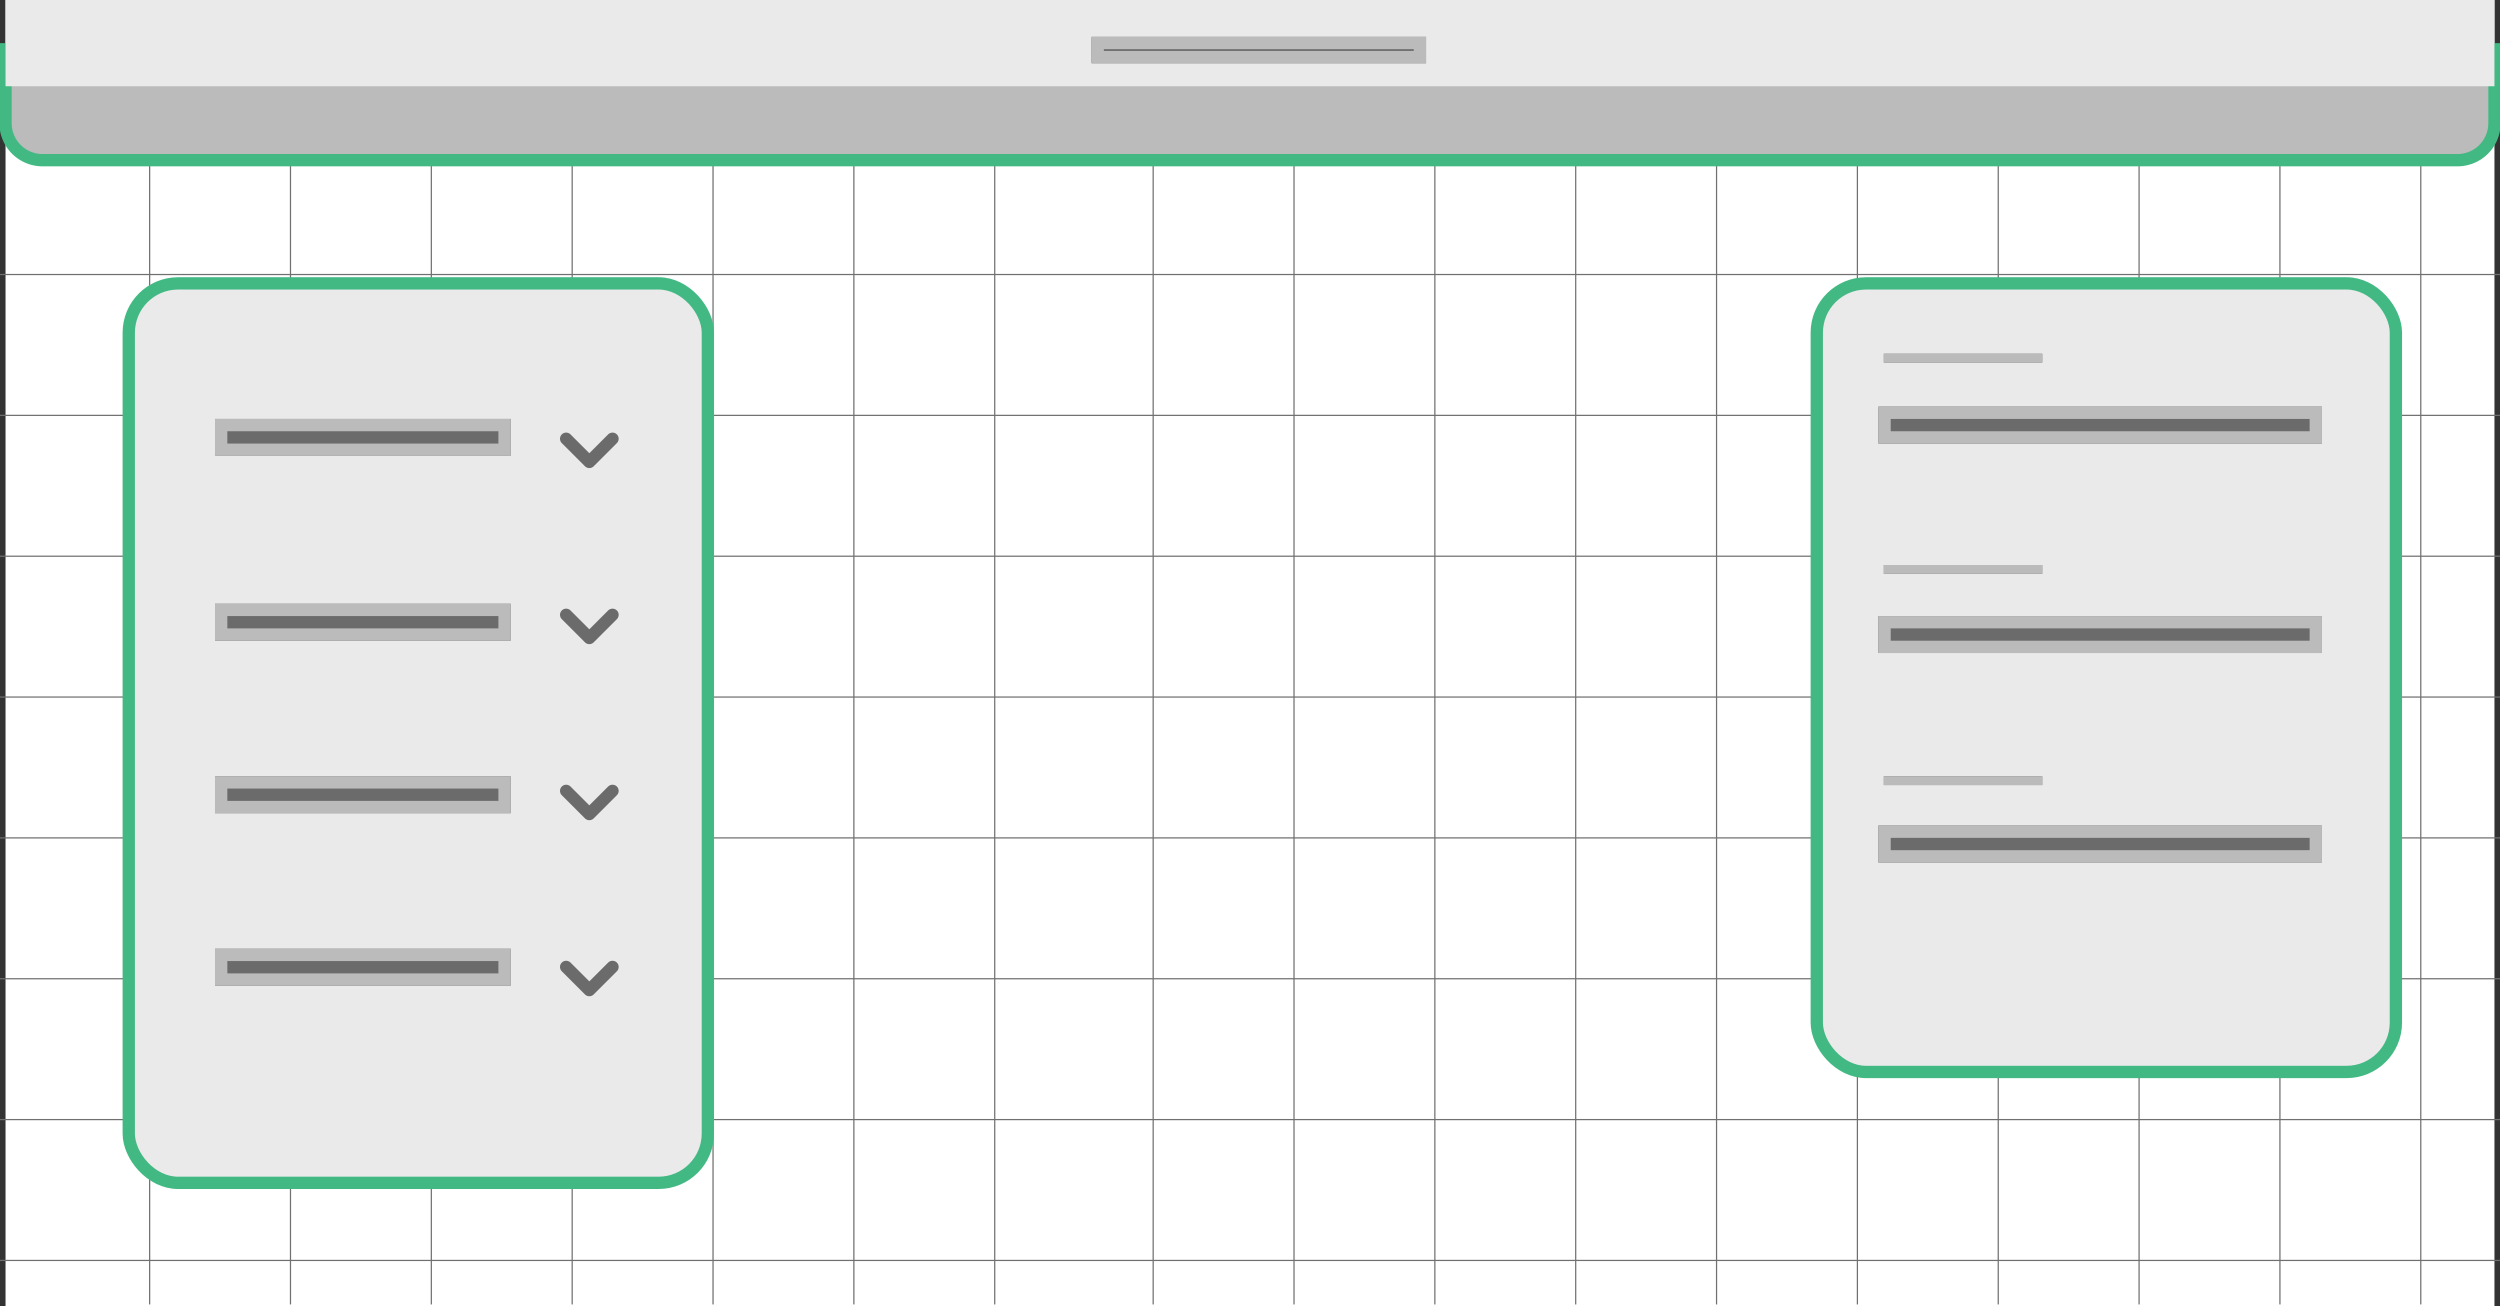 <svg xmlns="http://www.w3.org/2000/svg" xmlns:xlink="http://www.w3.org/1999/xlink" width="202.9" height="106" viewBox="0 0 202.9 106">
<rect x="0" y="0" width="202.9" height="106" fill="#333333" stroke="none"/>
<defs>
  <clipPath id="clip">
    <use xlink:href="#fill"></use>
  </clipPath>
  <clipPath id="clip-2">
    <use xlink:href="#fill-2"></use>
  </clipPath>
  <clipPath id="clip-3">
    <use xlink:href="#fill-3"></use>
  </clipPath>
</defs>
<g id="Default" transform="translate(-542 -149.868)">
  <rect class="svgGridBG" id="Rectangle_1592" data-name="Rectangle 1592" width="202" height="106" transform="translate(542.45 149.868)" fill="white"></rect>
  <line class="svgGrid" id="Line_78" data-name="Line 78" y1="105.737" transform="translate(554.145 150)" fill="#BABABA" stroke="#707070" stroke-width="0.1" opacity="1"></line>
  <line class="svgGrid" id="Line_79" data-name="Line 79" y1="105.737" transform="translate(565.576 150)" fill="#BABABA" stroke="#707070" stroke-width="0.1" opacity="1"></line>
  <line class="svgGrid" id="Line_80" data-name="Line 80" y1="105.737" transform="translate(577.007 150)" fill="#BABABA" stroke="#707070" stroke-width="0.1" opacity="1"></line>
  <line class="svgGrid" id="Line_81" data-name="Line 81" y1="105.737" transform="translate(588.438 150)" fill="#BABABA" stroke="#707070" stroke-width="0.1" opacity="1"></line>
  <line class="svgGrid" id="Line_82" data-name="Line 82" y1="105.737" transform="translate(599.87 150)" fill="#BABABA" stroke="#707070" stroke-width="0.1" opacity="1"></line>
  <line class="svgGrid" id="Line_83" data-name="Line 83" y1="105.737" transform="translate(611.3 150)" fill="#BABABA" stroke="#707070" stroke-width="0.1" opacity="1"></line>
  <line class="svgGrid" id="Line_84" data-name="Line 84" y1="105.737" transform="translate(622.732 150)" fill="#BABABA" stroke="#707070" stroke-width="0.1" opacity="1"></line>
  <line class="svgGrid" id="Line_85" data-name="Line 85" y1="105.737" transform="translate(635.591 150)" fill="#BABABA" stroke="#707070" stroke-width="0.1" opacity="1"></line>
  <line class="svgGrid" id="Line_86" data-name="Line 86" y1="105.737" transform="translate(647.022 150)" fill="#BABABA" stroke="#707070" stroke-width="0.1" opacity="1"></line>
  <line class="svgGrid" id="Line_87" data-name="Line 87" y1="105.737" transform="translate(658.453 150)" fill="#BABABA" stroke="#707070" stroke-width="0.1" opacity="1"></line>
  <line class="svgGrid" id="Line_88" data-name="Line 88" y1="105.737" transform="translate(669.884 150)" fill="#BABABA" stroke="#707070" stroke-width="0.1" opacity="1"></line>
  <line class="svgGrid" id="Line_89" data-name="Line 89" y1="105.737" transform="translate(681.315 150)" fill="#BABABA" stroke="#707070" stroke-width="0.1" opacity="1"></line>
  <line class="svgGrid" id="Line_90" data-name="Line 90" y1="105.737" transform="translate(692.746 150)" fill="#BABABA" stroke="#707070" stroke-width="0.1" opacity="1"></line>
  <line class="svgGrid" id="Line_91" data-name="Line 91" y1="105.737" transform="translate(704.177 150)" fill="#BABABA" stroke="#707070" stroke-width="0.1" opacity="1"></line>
  <line class="svgGrid" id="Line_92" data-name="Line 92" y1="105.737" transform="translate(715.608 150)" fill="#BABABA" stroke="#707070" stroke-width="0.1" opacity="1"></line>
  <line class="svgGrid" id="Line_93" data-name="Line 93" y1="105.737" transform="translate(727.039 150)" fill="#BABABA" stroke="#707070" stroke-width="0.1" opacity="1"></line>
  <line class="svgGrid" id="Line_94" data-name="Line 94" y1="105.737" transform="translate(738.47 150)" fill="#BABABA" stroke="#707070" stroke-width="0.1" opacity="1"></line>
  <line class="svgGrid" id="Line_95" data-name="Line 95" x2="202.9" transform="translate(542 172.148)" fill="#BABABA" stroke="#707070" stroke-width="0.1" opacity="1"></line>
  <line class="svgGrid" id="Line_96" data-name="Line 96" x2="202.9" transform="translate(542 183.579)" fill="#BABABA" stroke="#707070" stroke-width="0.1" opacity="1"></line>
  <line class="svgGrid" id="Line_97" data-name="Line 97" x2="202.9" transform="translate(542 195.01)" fill="#BABABA" stroke="#707070" stroke-width="0.1" opacity="1"></line>
  <line class="svgGrid" id="Line_98" data-name="Line 98" x2="202.9" transform="translate(542 206.441)" fill="#BABABA" stroke="#707070" stroke-width="0.1" opacity="1"></line>
  <line class="svgGrid" id="Line_99" data-name="Line 99" x2="202.9" transform="translate(542 217.872)" fill="#BABABA" stroke="#707070" stroke-width="0.1" opacity="1"></line>
  <line class="svgGrid" id="Line_100" data-name="Line 100" x2="202.9" transform="translate(542 229.303)" fill="#BABABA" stroke="#707070" stroke-width="0.1" opacity="1"></line>
  <line class="svgGrid" id="Line_101" data-name="Line 101" x2="202.9" transform="translate(542 240.734)" fill="#BABABA" stroke="#707070" stroke-width="0.1" opacity="1"></line>
  <line class="svgGrid" id="Line_102" data-name="Line 102" x2="202.9" transform="translate(542 252.165)" fill="#BABABA" stroke="#707070" stroke-width="0.1" opacity="1"></line>
  <rect class="svgPanel" id="Rectangle_1589" data-name="Rectangle 1589" width="47" height="73" rx="4" transform="translate(552.45 172.868)" fill="#EAEAEB" stroke="#42B983"></rect>
  <path class="svgNav" id="Rectangle_1599" data-name="Rectangle 1599" d="M0,0H202a0,0,0,0,1,0,0V6a3,3,0,0,1-3,3H3A3,3,0,0,1,0,6V0A0,0,0,0,1,0,0Z" transform="translate(542.45 153.868)" fill="#bbb" stroke="#42B983"></path>
  <rect class="svgPanel" id="Rectangle_1593" data-name="Rectangle 1593" width="47" height="64" rx="4" transform="translate(689.45 172.868)" fill="#EAEAEB" stroke="#42B983"></rect>
  <rect class="svgHeader" id="Rectangle_1598" data-name="Rectangle 1598" width="202" height="7" transform="translate(542.45 149.868)" fill="#EAEAEB"></rect>
  <g id="Rectangle_1594" data-name="Rectangle 1594" transform="translate(559.45 183.868)" fill="#6B6B6B" class="svgText" stroke="#bbb" stroke-width="1">
    <rect width="24" height="3" stroke="none"></rect>
    <rect x="0.5" y="0.5" width="23" height="2" fill="none"></rect>
  </g>
  <g id="Rectangle_1601" data-name="Rectangle 1601" transform="translate(694.45 182.868)" fill="#6B6B6B" class="svgText" stroke="#bbb" stroke-width="1">
    <rect width="36" height="3" stroke="none"></rect>
    <rect x="0.5" y="0.5" width="35" height="2" fill="none"></rect>
  </g>
  <g id="Rectangle_1602" data-name="Rectangle 1602" transform="translate(694.45 199.868)" fill="#6B6B6B" class="svgText" stroke="#bbb" stroke-width="1">
    <rect width="36" height="3" stroke="none"></rect>
    <rect x="0.5" y="0.5" width="35" height="2" fill="none"></rect>
  </g>
  <g id="Rectangle_1604" data-name="Rectangle 1604" transform="translate(694.45 216.868)" fill="#6B6B6B" class="svgText" stroke="#bbb" stroke-width="1">
    <rect width="36" height="3" stroke="none"></rect>
    <rect x="0.5" y="0.5" width="35" height="2" fill="none"></rect>
  </g>
  <g id="Rectangle_1600" data-name="Rectangle 1600" transform="translate(694.89 178.578)" fill="#6B6B6B" class="svgText" stroke="#bbb" stroke-width="1">
    <rect id="fill" width="12.86" height="0.714" stroke="none"></rect>
    <path d="M0,0.214h12.86M12.36,0v0.714M12.86,0.5h-12.86M0.5,0.714v-0.714" fill="none" clip-path="url(#clip)"></path>
  </g>
  <g id="Rectangle_1606" data-name="Rectangle 1606" transform="translate(630.59 152.858)" fill="#6B6B6B" class="svgText" stroke="#bbb" stroke-width="1">
    <rect width="27.149" height="2.143" stroke="none"></rect>
    <rect x="0.5" y="0.5" width="26.149" height="1.143" fill="none"></rect>
  </g>
  <g id="Rectangle_1603" data-name="Rectangle 1603" transform="translate(694.89 195.724)" fill="#6B6B6B" class="svgText" stroke="#bbb" stroke-width="1">
    <rect id="fill-2" width="12.86" height="0.714" stroke="none"></rect>
    <path d="M0,0.214h12.86M12.36,0v0.714M12.86,0.5h-12.86M0.5,0.714v-0.714" fill="none" clip-path="url(#clip-2)"></path>
  </g>
  <g id="Rectangle_1605" data-name="Rectangle 1605" transform="translate(694.89 212.871)" fill="#6B6B6B" class="svgText" stroke="#bbb" stroke-width="1">
    <rect id="fill-3" width="12.86" height="0.714" stroke="none"></rect>
    <path d="M0,0.214h12.86M12.36,0v0.714M12.86,0.5h-12.86M0.5,0.714v-0.714" fill="none" clip-path="url(#clip-3)"></path>
  </g>
  <g id="Rectangle_1595" data-name="Rectangle 1595" transform="translate(559.45 198.868)" fill="#6B6B6B" class="svgText" stroke="#bbb" stroke-width="1">
    <rect width="24" height="3" stroke="none"></rect>
    <rect x="0.5" y="0.5" width="23" height="2" fill="none"></rect>
  </g>
  <g id="Rectangle_1596" data-name="Rectangle 1596" transform="translate(559.45 212.868)" fill="#6B6B6B" class="svgText" stroke="#bbb" stroke-width="1">
    <rect width="24" height="3" stroke="none"></rect>
    <rect x="0.5" y="0.5" width="23" height="2" fill="none"></rect>
  </g>
  <g id="Rectangle_1597" data-name="Rectangle 1597" transform="translate(559.45 226.868)" fill="#6B6B6B" class="svgText" stroke="#bbb" stroke-width="1">
    <rect width="24" height="3" stroke="none"></rect>
    <rect x="0.5" y="0.5" width="23" height="2" fill="none"></rect>
  </g>
  <g class="" id="chevron-down" transform="translate(587.949 185.477)">
    <path class="svgChev" id="chevron-down-2" data-name="chevron-down" d="M6,9l1.881,1.881L9.762,9" transform="translate(-6 -9)" fill="none" stroke="#6B6B6B" stroke-linecap="round" stroke-linejoin="round" stroke-width="1"></path>
  </g>
  <g id="chevron-down-3" data-name="chevron-down" transform="translate(587.949 199.766)">
    <path class="svgChev" id="chevron-down-4" data-name="chevron-down" d="M6,9l1.881,1.881L9.762,9" transform="translate(-6 -9)" fill="none" stroke="#6B6B6B" stroke-linecap="round" stroke-linejoin="round" stroke-width="1"></path>
  </g>
  <g id="chevron-down-5" data-name="chevron-down" transform="translate(587.949 214.055)">
    <path class="svgChev" id="chevron-down-6" data-name="chevron-down" d="M6,9l1.881,1.881L9.762,9" transform="translate(-6 -9)" fill="none" stroke="#6B6B6B" stroke-linecap="round" stroke-linejoin="round" stroke-width="1"></path>
  </g>
  <g id="chevron-down-7" data-name="chevron-down" transform="translate(587.949 228.343)">
    <path class="svgChev" id="chevron-down-8" data-name="chevron-down" d="M6,9l1.881,1.881L9.762,9" transform="translate(-6 -9)" fill="none" stroke="#6B6B6B" stroke-linecap="round" stroke-linejoin="round" stroke-width="1"></path>
  </g>
</g>
</svg>